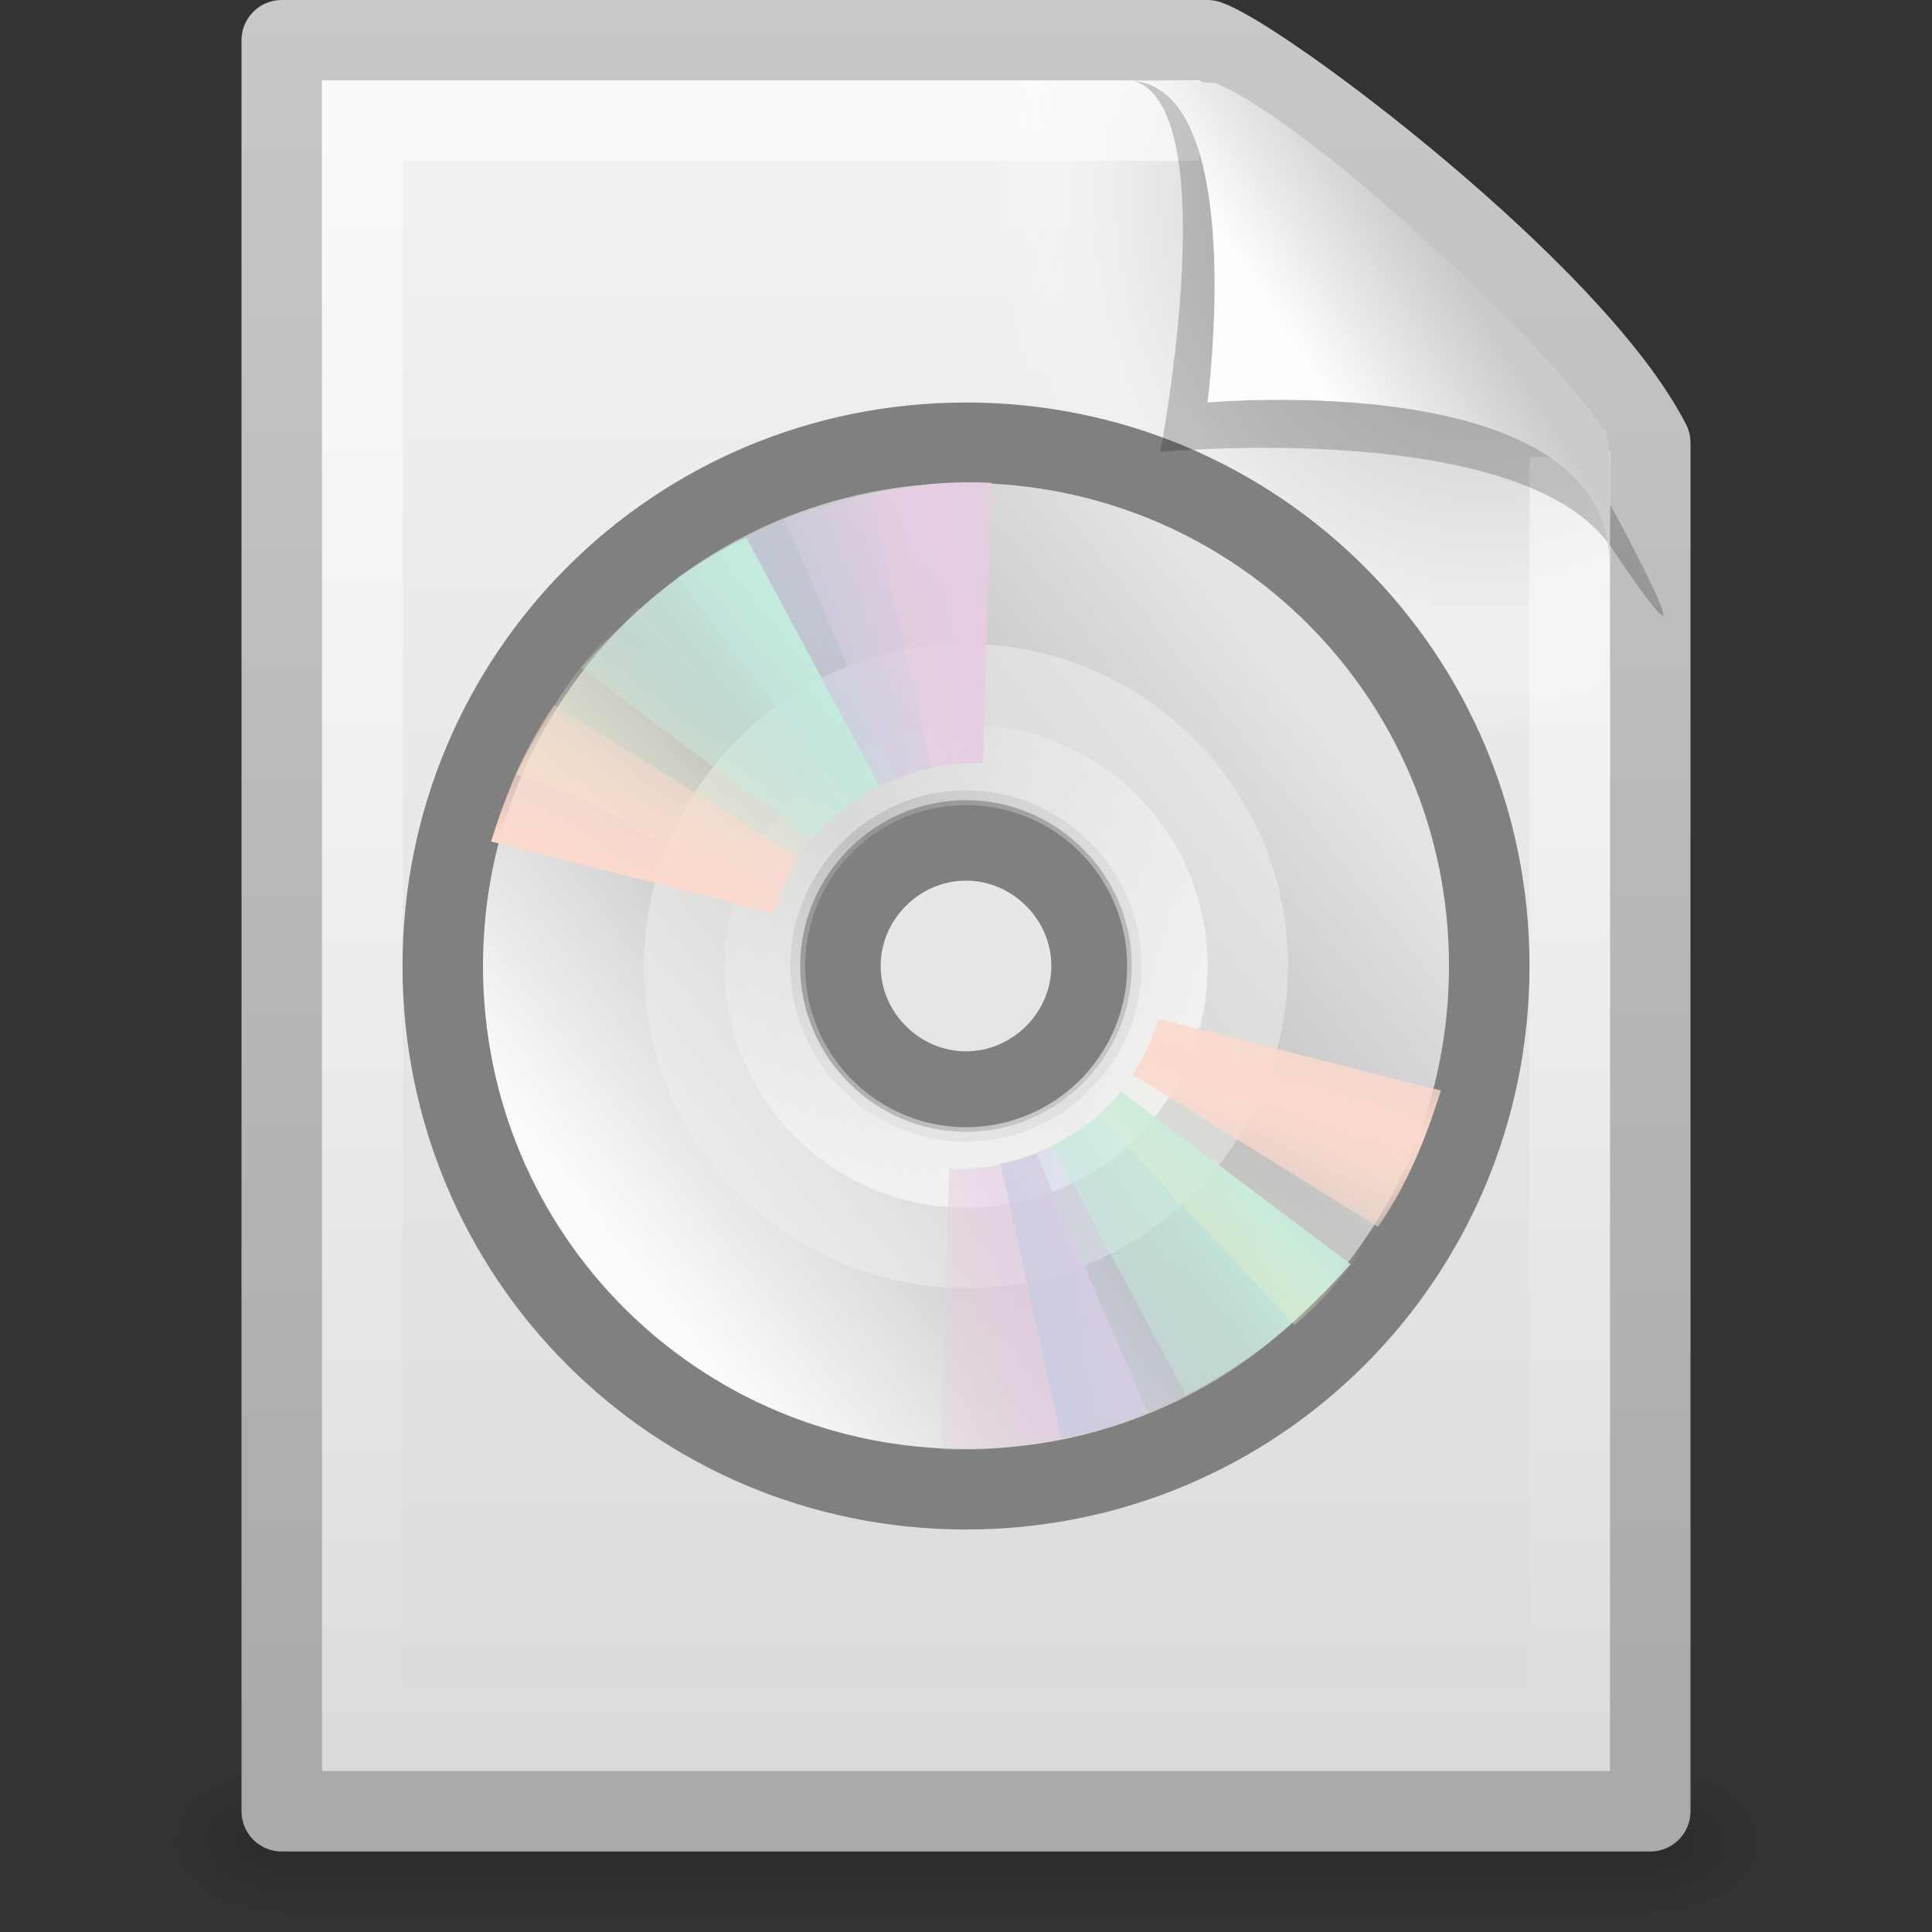 <svg xmlns="http://www.w3.org/2000/svg" xmlns:xlink="http://www.w3.org/1999/xlink" version="1" width="24" height="24"><rect width="100%" height="100%" fill="#333333" stroke="none"/><defs><linearGradient id="a"><stop offset="0" stop-opacity="0"/><stop offset=".5"/><stop offset="1" stop-opacity="0"/></linearGradient><linearGradient x1="302.857" y1="366.648" x2="302.857" y2="609.505" id="p" xlink:href="#a" gradientUnits="userSpaceOnUse" gradientTransform="matrix(.035 0 0 .008 -.725 18.981)"/><radialGradient cx="605.714" cy="486.648" r="117.143" fx="605.714" fy="486.648" id="q" xlink:href="#b" gradientUnits="userSpaceOnUse" gradientTransform="matrix(-.012 0 0 .008 10.761 18.981)"/><linearGradient id="b"><stop offset="0"/><stop offset="1" stop-opacity="0"/></linearGradient><radialGradient cx="605.714" cy="486.648" r="117.143" fx="605.714" fy="486.648" id="r" xlink:href="#b" gradientUnits="userSpaceOnUse" gradientTransform="matrix(.012 0 0 .008 13.239 18.981)"/><linearGradient id="c"><stop offset="0" stop-color="#aaa"/><stop offset="1" stop-color="#c8c8c8"/></linearGradient><linearGradient x1="-51.786" y1="50.786" x2="-51.786" y2="2.906" id="t" xlink:href="#c" gradientUnits="userSpaceOnUse" gradientTransform="matrix(.392 0 0 .447 29.199 -1.239)"/><linearGradient id="d"><stop offset="0" stop-color="#f4f4f4"/><stop offset="1" stop-color="#dbdbdb"/></linearGradient><linearGradient x1="25.132" y1=".985" x2="25.132" y2="47.013" id="s" xlink:href="#d" gradientUnits="userSpaceOnUse" gradientTransform="matrix(.486 0 0 .478 .343 -.706)"/><radialGradient cx="102" cy="112.305" r="139.559" id="e" gradientUnits="userSpaceOnUse"><stop offset="0" stop-color="#b7b8b9"/><stop offset=".189" stop-color="#ececec"/><stop offset=".257" stop-color="#fafafa" stop-opacity="0"/><stop offset=".301" stop-color="#fff" stop-opacity="0"/><stop offset=".531" stop-color="#fafafa" stop-opacity="0"/><stop offset=".845" stop-color="#ebecec" stop-opacity="0"/><stop offset="1" stop-color="#e1e2e3" stop-opacity="0"/></radialGradient><radialGradient cx="102" cy="112.305" r="139.559" id="u" xlink:href="#e" gradientUnits="userSpaceOnUse" gradientTransform="matrix(.17 0 0 -.191 1.106 23.717)"/><linearGradient id="f"><stop offset="0" stop-color="#fff"/><stop offset="1" stop-color="#fff" stop-opacity="0"/></linearGradient><linearGradient x1="24" y1="2" x2="24" y2="46.017" id="v" xlink:href="#f" gradientUnits="userSpaceOnUse" gradientTransform="matrix(.455 0 0 .465 1.091 .337)"/><linearGradient x1="14.997" y1="11.188" x2="32.511" y2="34.307" id="g" gradientUnits="userSpaceOnUse"><stop offset="0" stop-color="#ebebeb"/><stop offset=".5" stop-color="#fff"/><stop offset="1" stop-color="#ebebeb"/></linearGradient><linearGradient x1="14.997" y1="11.188" x2="32.511" y2="34.307" id="w" xlink:href="#g" gradientUnits="userSpaceOnUse" gradientTransform="matrix(.347 0 0 .347 3.678 3.995)"/><linearGradient x1="12.274" y1="32.416" x2="35.391" y2="14.203" id="h" gradientUnits="userSpaceOnUse"><stop offset="0" stop-color="#fbfbfb"/><stop offset=".5" stop-color="#b6b6b6"/><stop offset="1" stop-color="#e4e4e4"/></linearGradient><linearGradient x1="12.274" y1="32.416" x2="35.391" y2="14.203" id="x" xlink:href="#h" gradientUnits="userSpaceOnUse" gradientTransform="matrix(.371 0 0 .371 3.086 3.42)"/><linearGradient id="i"><stop offset="0" stop-color="#fff"/><stop offset="1" stop-color="#fff" stop-opacity="0"/></linearGradient><linearGradient x1="28.703" y1="31.495" x2="17.743" y2="18.367" id="y" xlink:href="#i" gradientUnits="userSpaceOnUse"/><linearGradient id="j"><stop offset="0" stop-color="#fefefe"/><stop offset="1" stop-color="#cbcbcb"/></linearGradient><linearGradient x1="32.892" y1="8.059" x2="36.358" y2="5.457" id="z" xlink:href="#j" gradientUnits="userSpaceOnUse" gradientTransform="matrix(.478 0 0 .552 .372 -.076)"/><linearGradient x1="20.58" y1="10.775" x2="24.274" y2="9.862" id="A" xlink:href="#k" gradientUnits="userSpaceOnUse" spreadMethod="reflect"/><linearGradient id="k"><stop offset="0" stop-color="#e6cde2"/><stop offset="1" stop-color="#e6cde2" stop-opacity="0"/></linearGradient><linearGradient x1="17.495" y1="11.2" x2="21.047" y2="9.796" id="B" xlink:href="#l" gradientUnits="userSpaceOnUse" spreadMethod="reflect"/><linearGradient id="l"><stop offset="0" stop-color="#c1cbe4"/><stop offset="1" stop-color="#c1cbe4" stop-opacity="0"/></linearGradient><linearGradient x1="14.085" y1="13.046" x2="16.994" y2="10.732" id="C" xlink:href="#m" gradientUnits="userSpaceOnUse" spreadMethod="reflect"/><linearGradient id="m"><stop offset="0" stop-color="#c4ebdd"/><stop offset="1" stop-color="#c4ebdd" stop-opacity="0"/></linearGradient><linearGradient x1="12.372" y1="16.188" x2="14.609" y2="13.462" id="D" xlink:href="#n" gradientUnits="userSpaceOnUse" spreadMethod="reflect"/><linearGradient id="n"><stop offset="0" stop-color="#ebeec7"/><stop offset="1" stop-color="#ebeec7" stop-opacity="0"/></linearGradient><linearGradient id="o"><stop offset="0" stop-color="#fcd9cd"/><stop offset="1" stop-color="#fcd9cd" stop-opacity="0"/></linearGradient><linearGradient x1="20.58" y1="10.775" x2="24.274" y2="9.862" id="F" xlink:href="#k" gradientUnits="userSpaceOnUse" spreadMethod="reflect"/><linearGradient x1="17.495" y1="11.2" x2="21.047" y2="9.796" id="G" xlink:href="#l" gradientUnits="userSpaceOnUse" spreadMethod="reflect"/><linearGradient x1="14.085" y1="13.046" x2="16.994" y2="10.732" id="H" xlink:href="#m" gradientUnits="userSpaceOnUse" spreadMethod="reflect"/><linearGradient x1="12.372" y1="16.188" x2="14.609" y2="13.462" id="I" xlink:href="#n" gradientUnits="userSpaceOnUse" spreadMethod="reflect"/><linearGradient x1="10.609" y1="17.886" x2="9.73" y2="20.613" id="J" xlink:href="#o" gradientUnits="userSpaceOnUse" spreadMethod="reflect"/><linearGradient x1="10.609" y1="17.886" x2="9.73" y2="20.613" id="E" xlink:href="#o" gradientUnits="userSpaceOnUse" spreadMethod="reflect"/></defs><g><rect width="17" height="2" x="3.5" y="22" opacity=".15" fill="url(#p)" overflow="visible"/><path d="M3.5 22v2c-.62.004-1.5-.448-1.5-1s.692-1 1.5-1z" opacity=".15" fill="url(#q)" overflow="visible"/><path d="M20.5 22v2c.62.004 1.5-.448 1.5-1s-.692-1-1.5-1z" opacity=".15" fill="url(#r)" overflow="visible"/><path d="M3.5.5h11.5c.683.237 4.541 3.128 5.5 5v17h-17v-22z" fill="url(#s)" stroke="url(#t)" stroke-linejoin="round"/><path d="M4.17 22c-.094 0-.17-.086-.17-.191v-20.598c0-.105.076-.191.17-.191 3.521.053 7.424-.079 10.941.013l4.839 4.327.05 16.448c0 .105-.076.191-.17.191h-15.66z" fill="url(#u)"/><path d="M19.5 5.677v15.823h-15v-20h10.394" opacity=".6" stroke="url(#v)" fill="none"/><path d="M11.997 5.936c-3.363 0-6.067 2.704-6.067 6.067s2.704 6.067 6.067 6.067 6.067-2.704 6.067-6.067-2.704-6.067-6.067-6.067zm0 7.522c-.797 0-1.456-.659-1.456-1.456 0-.797.659-1.456 1.456-1.456.797 0 1.456.659 1.456 1.456 0 .797-.659 1.456-1.456 1.456z" fill="url(#w)"/><path d="M12 5.5c-3.603 0-6.5 2.897-6.5 6.5s2.897 6.5 6.5 6.5 6.5-2.897 6.5-6.5-2.897-6.5-6.5-6.5zm0 8.06c-.854 0-1.56-.706-1.56-1.56 0-.854.706-1.56 1.56-1.56.854 0 1.56.706 1.56 1.56 0 .854-.706 1.56-1.56 1.56z" fill="url(#x)" stroke="#808080"/><path d="M12 8c-2.234 0-4 1.818-4 4 0 2.234 1.818 4 4 4 2.234 0 4-1.818 4-4 0-2.234-1.818-4-4-4zm0 6.182c-1.195 0-2.182-.987-2.182-2.182 0-1.195.987-2.182 2.182-2.182 1.195 0 2.182.987 2.182 2.182 0 1.195-.987 2.182-2.182 2.182z" opacity=".511" fill="#eeeeec"/><path d="M30.406 24.931a6.099 6.099 0 1 1-12.198 0 6.099 6.099 0 1 1 12.198 0z" transform="matrix(.41 0 0 .41 2.036 1.78)" opacity=".672" stroke="url(#y)" stroke-width="2.44" overflow="visible" fill="none"/><path d="M14.075 1c1.156.329.339 4.614.339 4.614s4.515-.428 5.608 1.195c1.489 2.212-.068-.635-.173-.822-.756-1.34-3.866-4.547-5.045-4.941-.088-.029-.284-.046-.728-.046z" opacity=".2" fill-rule="evenodd"/><path d="M14 1c1.526 0 1 4 1 4s4.992-.453 4.992 2c0-.598.056-1.478-.064-1.656-.839-1.243-3.744-3.862-4.798-4.298-.086-.036-.686-.046-1.13-.046z" fill="url(#z)" fill-rule="evenodd"/><g><path d="M9.744 6.448l1.383 3.222c.325-.129.679-.198 1.053-.189l.029.001.109-3.486c-.911-.045-1.724.153-2.573.452z" fill="url(#A)"/><path d="M8.421 7.174l2.147 2.807c.283-.201.609-.35.973-.427l.028-.006-.753-3.418c-.895.168-1.648.557-2.396 1.044z" fill="url(#B)"/><path d="M7.222 8.296l2.854 2.146c.22-.265.495-.491.826-.657l.026-.013-1.657-3.095c-.819.387-1.456.96-2.049 1.618z" fill="url(#C)"/><path d="M6.411 9.624c2.222.673 2.432 2.109 3.958.526l-2.45-2.608c-.688.579-1.111 1.298-1.508 2.082z" fill="url(#D)"/><path d="M6.882 8.76c-.366.525-.591 1.091-.782 1.693l3.512.892c.067-.229.16-.454.3-.665l.019-.028-3.05-1.892z" fill="url(#E)"/></g><g><path d="M14.256 17.552l-1.383-3.222c-.325.129-.679.198-1.053.189l-.029-.001-.109 3.486c.911.045 1.724-.153 2.573-.452z" fill="url(#F)"/><path d="M15.579 16.826l-2.147-2.807c-.283.201-.609.35-.973.427l-.028.006.753 3.418c.895-.168 1.648-.557 2.396-1.044z" fill="url(#G)"/><path d="M16.778 15.704l-2.854-2.146c-.22.265-.495.491-.826.657l-.026.013 1.657 3.095c.819-.387 1.456-.96 2.049-1.618z" fill="url(#H)"/><path d="M17.589 14.376c-2.222-.673-2.432-2.109-3.958-.526l2.45 2.608c.688-.579 1.111-1.298 1.508-2.082z" fill="url(#I)"/><path d="M17.118 15.24c.366-.525.591-1.091.782-1.693l-3.512-.892c-.067.229-.16.454-.3.665l-.019.028 3.05 1.892z" fill="url(#J)"/></g></g></svg>